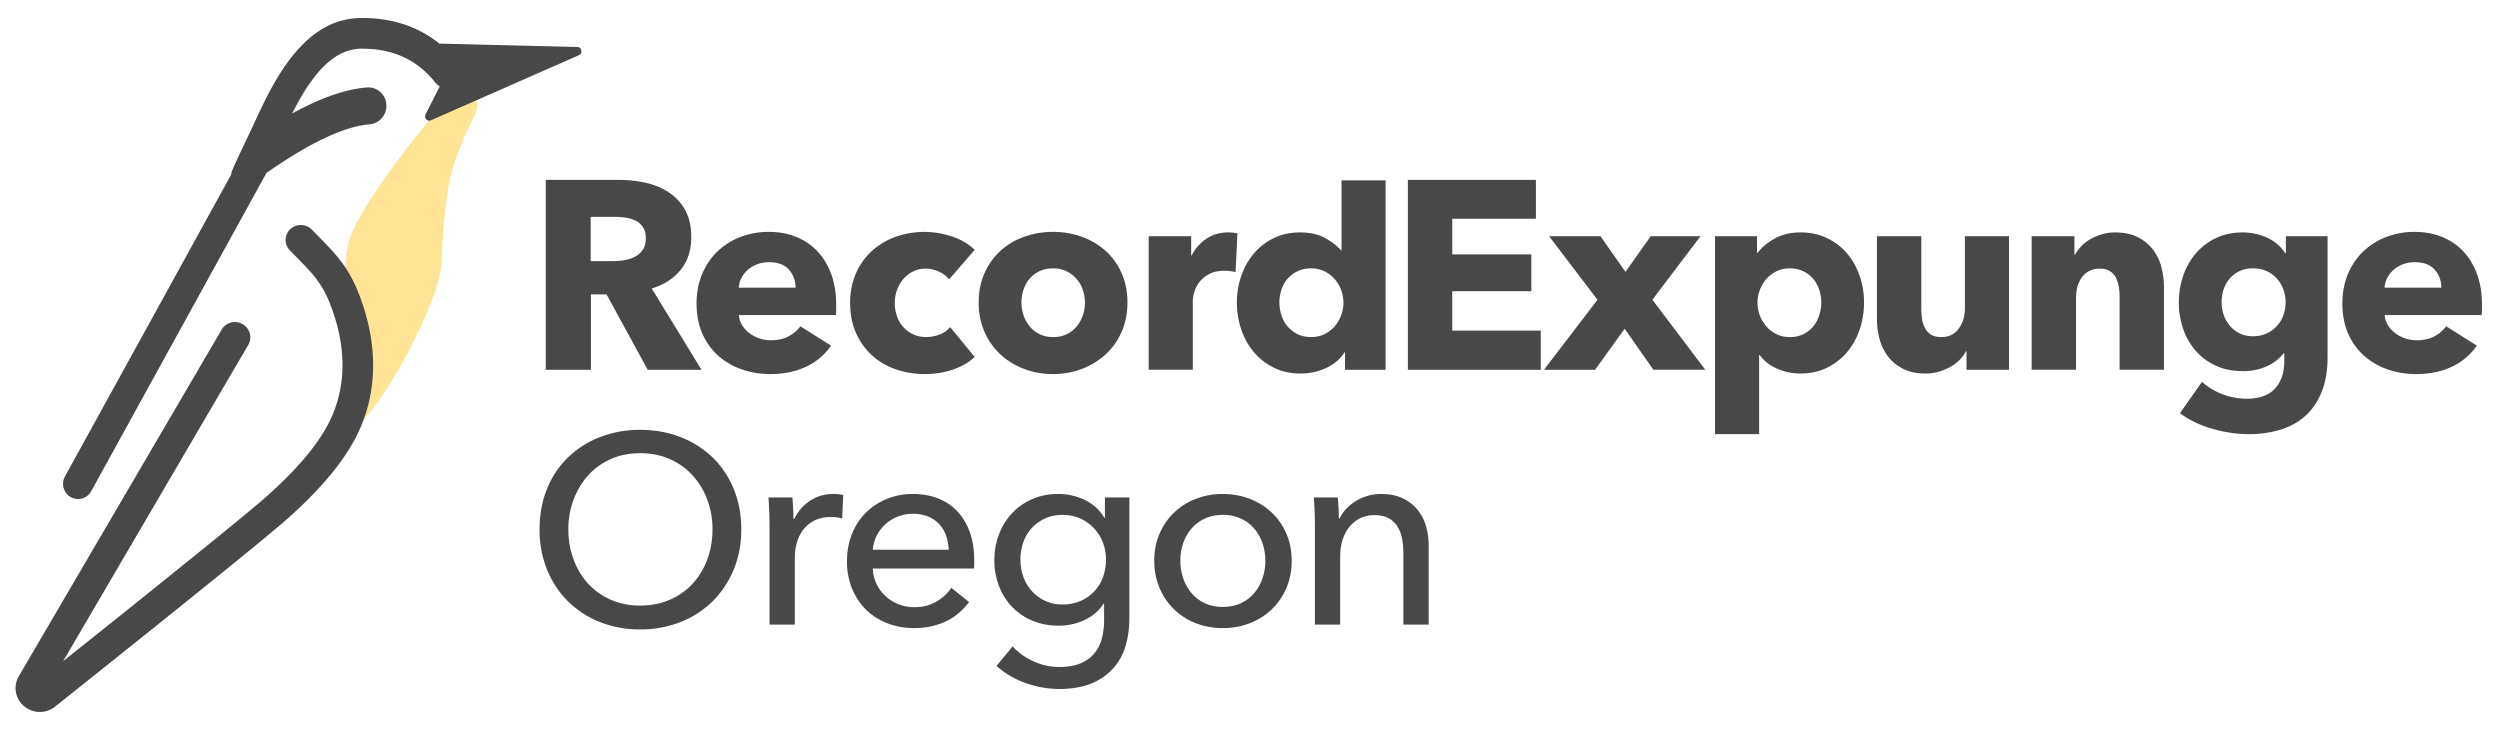 <svg 
	viewBox="0 0 139 41" 
	xmlns="http://www.w3.org/2000/svg"
	aria-labelledby="title" 
	aria-describedby="description" 
	role="presentation">
	<title id="title">Record Expunge Logo</title>
	<desc id="description">Record Expunge Logo</desc>
	<g fill="none" fill-rule="evenodd"><g><path d="M26.111 5.19c.387.202.534.704.327 1.12-.86 1.73-1.363 3.094-1.51 4.068a35.131 35.131 0 00-.377 4.257c-.064 1.903-2.946 7.487-4.537 8.864.236-1.268.349-2.055.34-2.363-.014-.461-.502-3.846-.45-3.964-.333-1.848-.844-.458-.721-2.208.048-.683.131-1.258.251-1.65.603-1.972 4.552-7.008 6.078-8.404.144-.318-.182 1.035-.012.693.207-.415.224-.617.611-.414z" fill="#FFE495"/><path d="M17.344 12.773l.54.55c.201.206.35.36.488.511.492.535.838.996 1.143 1.556.27.492.5 1.054.72 1.752.705 2.241.681 4.397-.077 6.351-.668 1.722-2.035 3.42-4.047 5.233l-.18.16c-1.186 1.044-5.465 4.503-12.878 10.41a1.358 1.358 0 01-1.884-.202 1.302 1.302 0 01-.15-1.449l.023-.042L12.329 18.32a.854.854 0 011.162-.298c.397.228.542.72.335 1.114l-.018.032-10.3 17.597 3.554-2.841c4.13-3.309 6.674-5.38 7.62-6.2l.166-.146c1.895-1.69 3.15-3.236 3.717-4.697.619-1.595.639-3.367.043-5.26-.189-.6-.379-1.063-.592-1.452a5.712 5.712 0 00-.831-1.141l-.14-.152c-.095-.102-.2-.212-.332-.347l-.592-.603a.827.827 0 01.019-1.184.862.862 0 011.204.031zM20.108 1c1.687-.005 3.138.472 4.322 1.424l7.67.189c.229.005.303.295.14.424l-.055.033-8.224 3.618c-.182.08-.36-.088-.321-.268l.022-.06.788-1.557a.83.83 0 01-.24-.205c-1.013-1.274-2.359-1.898-4.107-1.892-1.28.004-2.37.958-3.41 2.766-.15.263-.297.537-.448.837 1.588-.87 2.97-1.354 4.16-1.446a1.007 1.007 0 011.076.947 1.03 1.03 0 01-.935 1.103c-1.355.105-3.258.983-5.658 2.652l-.074.051-9.74 17.688a.836.836 0 01-1.14.337.853.853 0 01-.337-1.123l9.256-16.811a.87.87 0 01.04-.183l.014-.035c.055-.145.219-.504.5-1.102l.596-1.26c.126-.27.374-.804.482-1.031l.013-.027c.26-.545.498-1.008.753-1.452 1.31-2.28 2.833-3.61 4.857-3.617z" fill="#484848" fill-rule="nonzero"/></g><g fill="#484848" fill-rule="nonzero"><path d="M34.381 10l.304.006a6.97 6.97 0 011.184.15c.484.105.918.281 1.301.53.384.249.69.577.92.984.23.408.344.915.344 1.522 0 .716-.194 1.317-.583 1.804-.389.487-.927.835-1.615 1.044l2.766 4.52h-2.99l-2.288-4.192h-.868v4.191h-2.512V10h4.037zm-.179 2.058h-1.36v2.461h1.21a4.1 4.1 0 00.644-.052c.219-.035.418-.097.598-.187s.326-.218.44-.387c.115-.17.173-.388.173-.657 0-.248-.053-.45-.157-.604a1.075 1.075 0 00-.404-.358 1.757 1.757 0 00-.553-.171 4.091 4.091 0 00-.591-.045z"/><path d="M42.752 12.893c.548 0 1.052.092 1.51.276.459.184.853.45 1.182.798.329.348.585.77.77 1.268.184.497.276 1.064.276 1.7v.298l-.003.146-.012.138h-5.398l.023.153c.03.149.085.287.164.414.105.169.24.315.404.44.164.124.349.22.553.29.204.07.416.105.636.105.388 0 .717-.072.987-.217.269-.144.488-.33.657-.559l1.705 1.074-.136.185a3.46 3.46 0 01-1.247.986c-.573.273-1.239.41-1.996.41a4.775 4.775 0 01-1.585-.261 3.851 3.851 0 01-1.309-.76 3.523 3.523 0 01-.882-1.231c-.215-.487-.322-1.044-.322-1.67 0-.607.105-1.156.314-1.649.21-.492.494-.91.853-1.252a3.801 3.801 0 011.27-.798 4.357 4.357 0 011.586-.284zm.015 1.686c-.24 0-.459.037-.658.112-.2.074-.374.176-.524.305-.149.13-.269.281-.358.455-.09.174-.14.356-.15.545h3.155c0-.388-.122-.721-.366-1-.244-.278-.61-.417-1.1-.417zM51.44 20.798c.548 0 1.067-.085 1.555-.254.489-.169.888-.402 1.197-.7l-1.361-1.656c-.15.179-.347.316-.59.41a2.038 2.038 0 01-.741.142c-.27 0-.511-.05-.725-.15a1.673 1.673 0 01-.554-.41 1.784 1.784 0 01-.351-.604 2.204 2.204 0 01-.12-.73c0-.259.043-.502.127-.731.085-.229.202-.43.352-.604.15-.174.329-.313.538-.418.21-.104.444-.156.703-.156.25 0 .493.054.733.164.239.11.428.253.568.432l1.42-1.64a2.827 2.827 0 00-.53-.41 3.481 3.481 0 00-.673-.314 5.36 5.36 0 00-.763-.201 4.755 4.755 0 00-2.43.201 3.89 3.89 0 00-1.323.79 3.676 3.676 0 00-.883 1.246 4.033 4.033 0 00-.321 1.64c0 .617.107 1.169.321 1.656.215.487.509.902.883 1.245.374.344.815.605 1.323.783a4.92 4.92 0 001.645.269zM58.543 12.893a4.7 4.7 0 011.6.269c.499.179.937.437 1.316.775s.678.751.897 1.238c.22.487.33 1.034.33 1.64 0 .607-.11 1.157-.33 1.649-.219.492-.518.91-.897 1.253a4.11 4.11 0 01-1.316.798 4.477 4.477 0 01-1.6.283c-.558 0-1.089-.095-1.592-.283a4.004 4.004 0 01-1.316-.798 3.745 3.745 0 01-.89-1.253 4.005 4.005 0 01-.33-1.648c0-.607.11-1.154.33-1.64.22-.488.516-.9.89-1.239a3.871 3.871 0 011.316-.775 4.719 4.719 0 011.592-.269zm0 2.029c-.289 0-.543.054-.762.164-.22.11-.402.25-.546.425a1.82 1.82 0 00-.33.604 2.242 2.242 0 000 1.402c.075.228.188.435.337.619.15.184.334.33.553.44.22.11.474.164.763.164.29 0 .543-.055.763-.164.22-.11.404-.256.553-.44.15-.184.262-.39.337-.62.074-.228.112-.462.112-.7 0-.239-.04-.472-.12-.701a1.748 1.748 0 00-.897-1.03 1.688 1.688 0 00-.763-.163zM66.32 20.56V16.74c0-.149.03-.323.089-.522.06-.199.157-.383.291-.552.135-.169.315-.313.539-.432.224-.12.5-.18.83-.18.1 0 .202.006.306.016.105.01.212.03.322.06l.104-2.148a1.125 1.125 0 00-.231-.045 2.792 2.792 0 00-.292-.015c-.458 0-.862.12-1.211.358a2.413 2.413 0 00-.808.925h-.03v-1.074h-2.362v7.427h2.452zM77.041 10.03v10.53h-2.258v-.97h-.03c-.24.378-.58.669-1.024.872a3.345 3.345 0 01-1.413.306c-.559 0-1.057-.11-1.496-.328a3.434 3.434 0 01-1.114-.872 3.832 3.832 0 01-.695-1.26 4.674 4.674 0 01-.24-1.492c0-.517.083-1.012.247-1.484.165-.472.4-.888.703-1.245a3.328 3.328 0 011.107-.85c.433-.21.92-.314 1.458-.314.548 0 1.012.105 1.39.313.38.21.673.438.883.686h.03V10.03h2.452zM72.9 14.922a1.688 1.688 0 00-1.653 1.193 2.242 2.242 0 00-.112.7c0 .24.038.476.112.71.075.233.187.44.337.618.15.18.334.323.553.433.22.11.474.164.763.164.279 0 .528-.055.748-.164.219-.11.406-.254.56-.433a1.98 1.98 0 00.36-.611 2.003 2.003 0 00-.36-2.014 1.783 1.783 0 00-.56-.432 1.653 1.653 0 00-.748-.164zM85.666 20.56v-2.178h-4.92v-2.193h4.396v-2.043h-4.396v-1.983h4.65V10h-7.118v10.56zM88.686 20.56l1.645-2.283 1.6 2.282h2.886l-2.945-3.892 2.676-3.535h-2.766l-1.406 1.984-1.39-1.984h-2.857l2.692 3.535-2.976 3.892zM100.111 12.923c.538 0 1.027.105 1.466.313.438.21.81.493 1.114.85.304.358.538.774.702 1.246.165.472.247.967.247 1.484s-.08 1.014-.239 1.491c-.16.478-.391.898-.695 1.26a3.434 3.434 0 01-1.114.873c-.44.219-.938.328-1.496.328-.458 0-.892-.092-1.3-.276a2.322 2.322 0 01-.958-.753h-.03v4.4h-2.452V13.132h2.333v.91h.044l.122-.146c.216-.238.492-.45.828-.637.404-.224.88-.336 1.428-.336zm-.598 1.999c-.28 0-.528.054-.748.164-.22.11-.406.253-.56.432a1.98 1.98 0 00-.36.612 2.003 2.003 0 00.36 2.013c.154.18.34.323.56.433.22.11.469.164.748.164a1.62 1.62 0 001.308-.597c.145-.179.255-.385.33-.619.074-.233.112-.47.112-.708 0-.239-.038-.472-.113-.701a1.82 1.82 0 00-.329-.604 1.663 1.663 0 00-.545-.425 1.688 1.688 0 00-.763-.164zM107.065 20.768c.259 0 .506-.035.74-.104.234-.07.448-.16.643-.269.194-.11.364-.238.508-.388.145-.149.262-.308.352-.477h.03v1.03h2.362v-7.428h-2.452v4.012c0 .427-.112.8-.337 1.119-.224.318-.55.477-.979.477-.23 0-.414-.042-.553-.127a.949.949 0 01-.337-.35 1.488 1.488 0 01-.172-.508 3.814 3.814 0 01-.045-.596v-4.027h-2.467v4.594c0 .377.047.748.142 1.11.095.364.25.687.464.97.214.284.493.515.837.694.344.179.765.268 1.264.268zM115.428 20.56v-4.028c0-.208.027-.41.082-.604a1.59 1.59 0 01.247-.514c.11-.15.246-.266.41-.35.165-.085.357-.127.577-.127.219 0 .4.042.545.126a.89.89 0 01.337.343c.08.145.137.311.172.5.035.189.052.388.052.597v4.056h2.467v-4.593c0-.368-.047-.736-.142-1.104a2.727 2.727 0 00-.463-.977 2.428 2.428 0 00-.845-.693c-.349-.18-.773-.269-1.271-.269-.26 0-.504.035-.733.105-.23.07-.441.159-.635.268a2.11 2.11 0 00-.509.395c-.144.154-.262.311-.351.47h-.03v-1.029h-2.378v7.427h2.468zM124.688 12.923c.468 0 .917.095 1.346.284a2.33 2.33 0 011.031.88h.03v-.955h2.318v6.726l-.006.306c-.026.599-.128 1.128-.308 1.588-.21.537-.503.982-.882 1.335s-.84.617-1.383.79a5.886 5.886 0 01-1.802.262c-.658 0-1.334-.1-2.027-.299a5.561 5.561 0 01-1.801-.865l1.226-1.745.182.153a3.802 3.802 0 002.285.787c.718 0 1.249-.189 1.593-.567.344-.378.516-.88.516-1.506v-.447h-.045l-.122.144a2.494 2.494 0 01-.805.571 3.15 3.15 0 01-1.331.269c-.569 0-1.072-.102-1.51-.306a3.312 3.312 0 01-1.115-.828 3.62 3.62 0 01-.695-1.215 4.473 4.473 0 01-.24-1.47c0-.516.08-1.008.24-1.476.16-.467.391-.88.695-1.238a3.392 3.392 0 011.114-.857c.439-.214.937-.32 1.496-.32zm.583 1.999a1.64 1.64 0 00-1.286.552c-.15.169-.264.367-.344.596-.08.229-.12.472-.12.73 0 .25.04.488.12.717.08.228.194.43.344.604.15.174.331.313.546.417.214.105.46.157.74.157a1.769 1.769 0 001.323-.567 1.8 1.8 0 00.36-.596c.084-.229.126-.473.126-.731 0-.249-.042-.487-.127-.716a1.82 1.82 0 00-.366-.604 1.733 1.733 0 00-.568-.41c-.22-.1-.469-.15-.748-.15zM134.258 12.893c.549 0 1.052.092 1.51.276.46.184.853.45 1.182.798.329.348.586.77.77 1.268.184.497.277 1.064.277 1.7v.298l-.004.146-.011.138h-5.399l.023.153c.031.149.086.287.164.414.105.169.24.315.404.44.165.124.349.22.553.29.205.07.417.105.636.105.389 0 .718-.072.987-.217.269-.144.488-.33.658-.559l1.705 1.074-.137.185a3.46 3.46 0 01-1.247.986c-.573.273-1.238.41-1.996.41a4.775 4.775 0 01-1.585-.261 3.851 3.851 0 01-1.309-.76 3.523 3.523 0 01-.882-1.231c-.214-.487-.321-1.044-.321-1.67 0-.607.104-1.156.314-1.649.209-.492.493-.91.852-1.252a3.801 3.801 0 011.271-.798 4.357 4.357 0 011.585-.284zm.015 1.686c-.24 0-.458.037-.658.112-.2.074-.374.176-.523.305-.15.13-.27.281-.36.455-.089.174-.139.356-.149.545h3.156c0-.388-.122-.721-.367-1-.244-.278-.61-.417-1.099-.417zM35.593 23.9c.807 0 1.555.134 2.243.403a5.295 5.295 0 011.78 1.126c.498.482.89 1.064 1.173 1.745.284.68.426 1.434.426 2.26 0 .815-.142 1.563-.426 2.244a5.32 5.32 0 01-1.174 1.76 5.271 5.271 0 01-1.78 1.148 6.018 6.018 0 01-2.242.41 5.96 5.96 0 01-2.236-.41 5.288 5.288 0 01-1.772-1.148 5.227 5.227 0 01-1.166-1.76A5.864 5.864 0 0130 29.433c0-.825.14-1.578.419-2.26a5.068 5.068 0 011.166-1.744 5.311 5.311 0 011.772-1.126 6.058 6.058 0 012.236-.403zm0 1.298c-.608 0-1.16.112-1.653.335-.493.224-.912.53-1.256.917-.344.388-.61.838-.8 1.35a4.67 4.67 0 00-.284 1.633c0 .587.095 1.139.284 1.656.19.517.459.967.808 1.35.349.382.767.683 1.256.902a3.982 3.982 0 001.645.328c.608 0 1.161-.11 1.66-.328.498-.219.922-.52 1.27-.902.35-.383.619-.833.808-1.35.19-.517.284-1.07.284-1.656a4.67 4.67 0 00-.284-1.633 4.146 4.146 0 00-.807-1.35 3.774 3.774 0 00-1.264-.917c-.493-.223-1.05-.335-1.667-.335zM44.191 34.728v-3.714c0-.298.04-.584.12-.857a2.11 2.11 0 01.366-.724 1.8 1.8 0 01.62-.5c.25-.124.544-.186.883-.186.23 0 .444.025.643.075l.06-1.298c-.15-.04-.334-.06-.553-.06-.479 0-.91.127-1.294.38-.384.254-.675.59-.875 1.008h-.045a13.99 13.99 0 00-.06-1.193h-1.33a22.751 22.751 0 01.06 1.521v5.548h1.405zM50.756 27.465c.518 0 .99.084 1.413.253.424.17.783.413 1.077.731.294.318.52.703.68 1.156.16.452.24.962.24 1.529v.238l-.004.12-.012.119h-5.622l.013.177c.026.233.089.455.189.665.124.264.291.493.5.687a2.339 2.339 0 001.6.619c.48 0 .893-.105 1.242-.314a2.53 2.53 0 00.822-.76l.987.79-.166.205c-.341.394-.732.691-1.172.891a4.086 4.086 0 01-1.712.35c-.539 0-1.037-.089-1.496-.268a3.456 3.456 0 01-1.181-.753 3.49 3.49 0 01-.778-1.17 3.94 3.94 0 01-.284-1.522c0-.547.092-1.051.277-1.514.184-.462.441-.857.77-1.185a3.526 3.526 0 011.166-.768 3.786 3.786 0 011.45-.276zm0 1.103a2.278 2.278 0 00-1.533.582 2.24 2.24 0 00-.478.634 2.018 2.018 0 00-.217.783h4.217a2.66 2.66 0 00-.142-.783 1.797 1.797 0 00-.374-.634 1.757 1.757 0 00-.613-.425 2.175 2.175 0 00-.86-.157zM58.846 27.465c.508 0 .994.109 1.458.328.464.218.83.552 1.1.999h.029v-1.133h1.36v6.71l-.007.308a5.49 5.49 0 01-.187 1.177c-.13.472-.349.89-.658 1.253a3.301 3.301 0 01-1.21.872c-.5.219-1.117.328-1.855.328a5.48 5.48 0 01-1.862-.335 4.741 4.741 0 01-1.607-.947l.897-1.09.16.17c.28.27.612.492.999.666.463.209.94.313 1.428.313.468 0 .862-.067 1.181-.201.32-.134.576-.318.77-.552.195-.233.334-.51.419-.828.085-.318.127-.66.127-1.029v-.91h-.03l-.117.165a2.51 2.51 0 01-.945.745 3.36 3.36 0 01-1.435.314c-.538 0-1.03-.095-1.473-.284a3.31 3.31 0 01-1.129-.775 3.482 3.482 0 01-.718-1.156 3.948 3.948 0 01-.254-1.425c0-.507.085-.984.254-1.431a3.55 3.55 0 01.718-1.171 3.365 3.365 0 011.121-.79c.44-.194.928-.291 1.466-.291zm.24 1.163c-.37 0-.699.067-.988.201-.289.135-.536.313-.74.537a2.24 2.24 0 00-.464.79 2.927 2.927 0 00-.157.963c0 .328.053.64.157.94.105.298.26.561.464.79a2.247 2.247 0 001.727.76c.36 0 .688-.064.987-.194a2.255 2.255 0 001.249-1.32 2.74 2.74 0 00.172-.976c0-.338-.058-.657-.172-.955a2.406 2.406 0 00-1.256-1.335 2.332 2.332 0 00-.98-.201zM67.99 27.465c.539 0 1.042.092 1.51.276.47.183.875.44 1.22.768.343.328.612.718.807 1.17.194.453.291.952.291 1.5 0 .546-.097 1.048-.291 1.506a3.58 3.58 0 01-.808 1.185c-.344.333-.75.592-1.218.776a4.096 4.096 0 01-1.51.276 4.096 4.096 0 01-1.511-.276 3.563 3.563 0 01-1.211-.776 3.637 3.637 0 01-.8-1.185 3.812 3.812 0 01-.292-1.507c0-.547.097-1.046.292-1.499.194-.452.46-.842.8-1.17a3.622 3.622 0 011.21-.768 4.096 4.096 0 011.511-.276zm0 1.163c-.379 0-.715.07-1.01.209a2.19 2.19 0 00-.74.559c-.199.234-.35.505-.455.813a2.994 2.994 0 00-.157.97c0 .337.052.66.157.969.104.308.256.581.456.82.199.239.446.428.74.567.294.139.63.209 1.01.209.378 0 .715-.07 1.009-.21.294-.138.54-.327.74-.566.2-.239.351-.512.456-.82.105-.309.157-.632.157-.97 0-.338-.052-.66-.157-.97a2.453 2.453 0 00-.456-.812 2.19 2.19 0 00-.74-.56 2.333 2.333 0 00-1.01-.208zM74.514 34.728v-3.759c0-.705.177-1.27.53-1.692.355-.423.81-.634 1.369-.634.329 0 .598.06.808.179.209.12.373.278.493.477.12.199.202.428.247.686.045.259.067.532.067.82v3.923h1.406v-4.385c0-.398-.053-.77-.157-1.118a2.501 2.501 0 00-.486-.91 2.392 2.392 0 00-.823-.62c-.329-.153-.723-.23-1.181-.23a2.663 2.663 0 00-1.937.827c-.154.164-.276.34-.366.53h-.045a12.957 12.957 0 00-.06-1.163h-1.33a22.751 22.751 0 01.06 1.521v5.548h1.405z"/></g></g>
</svg>
